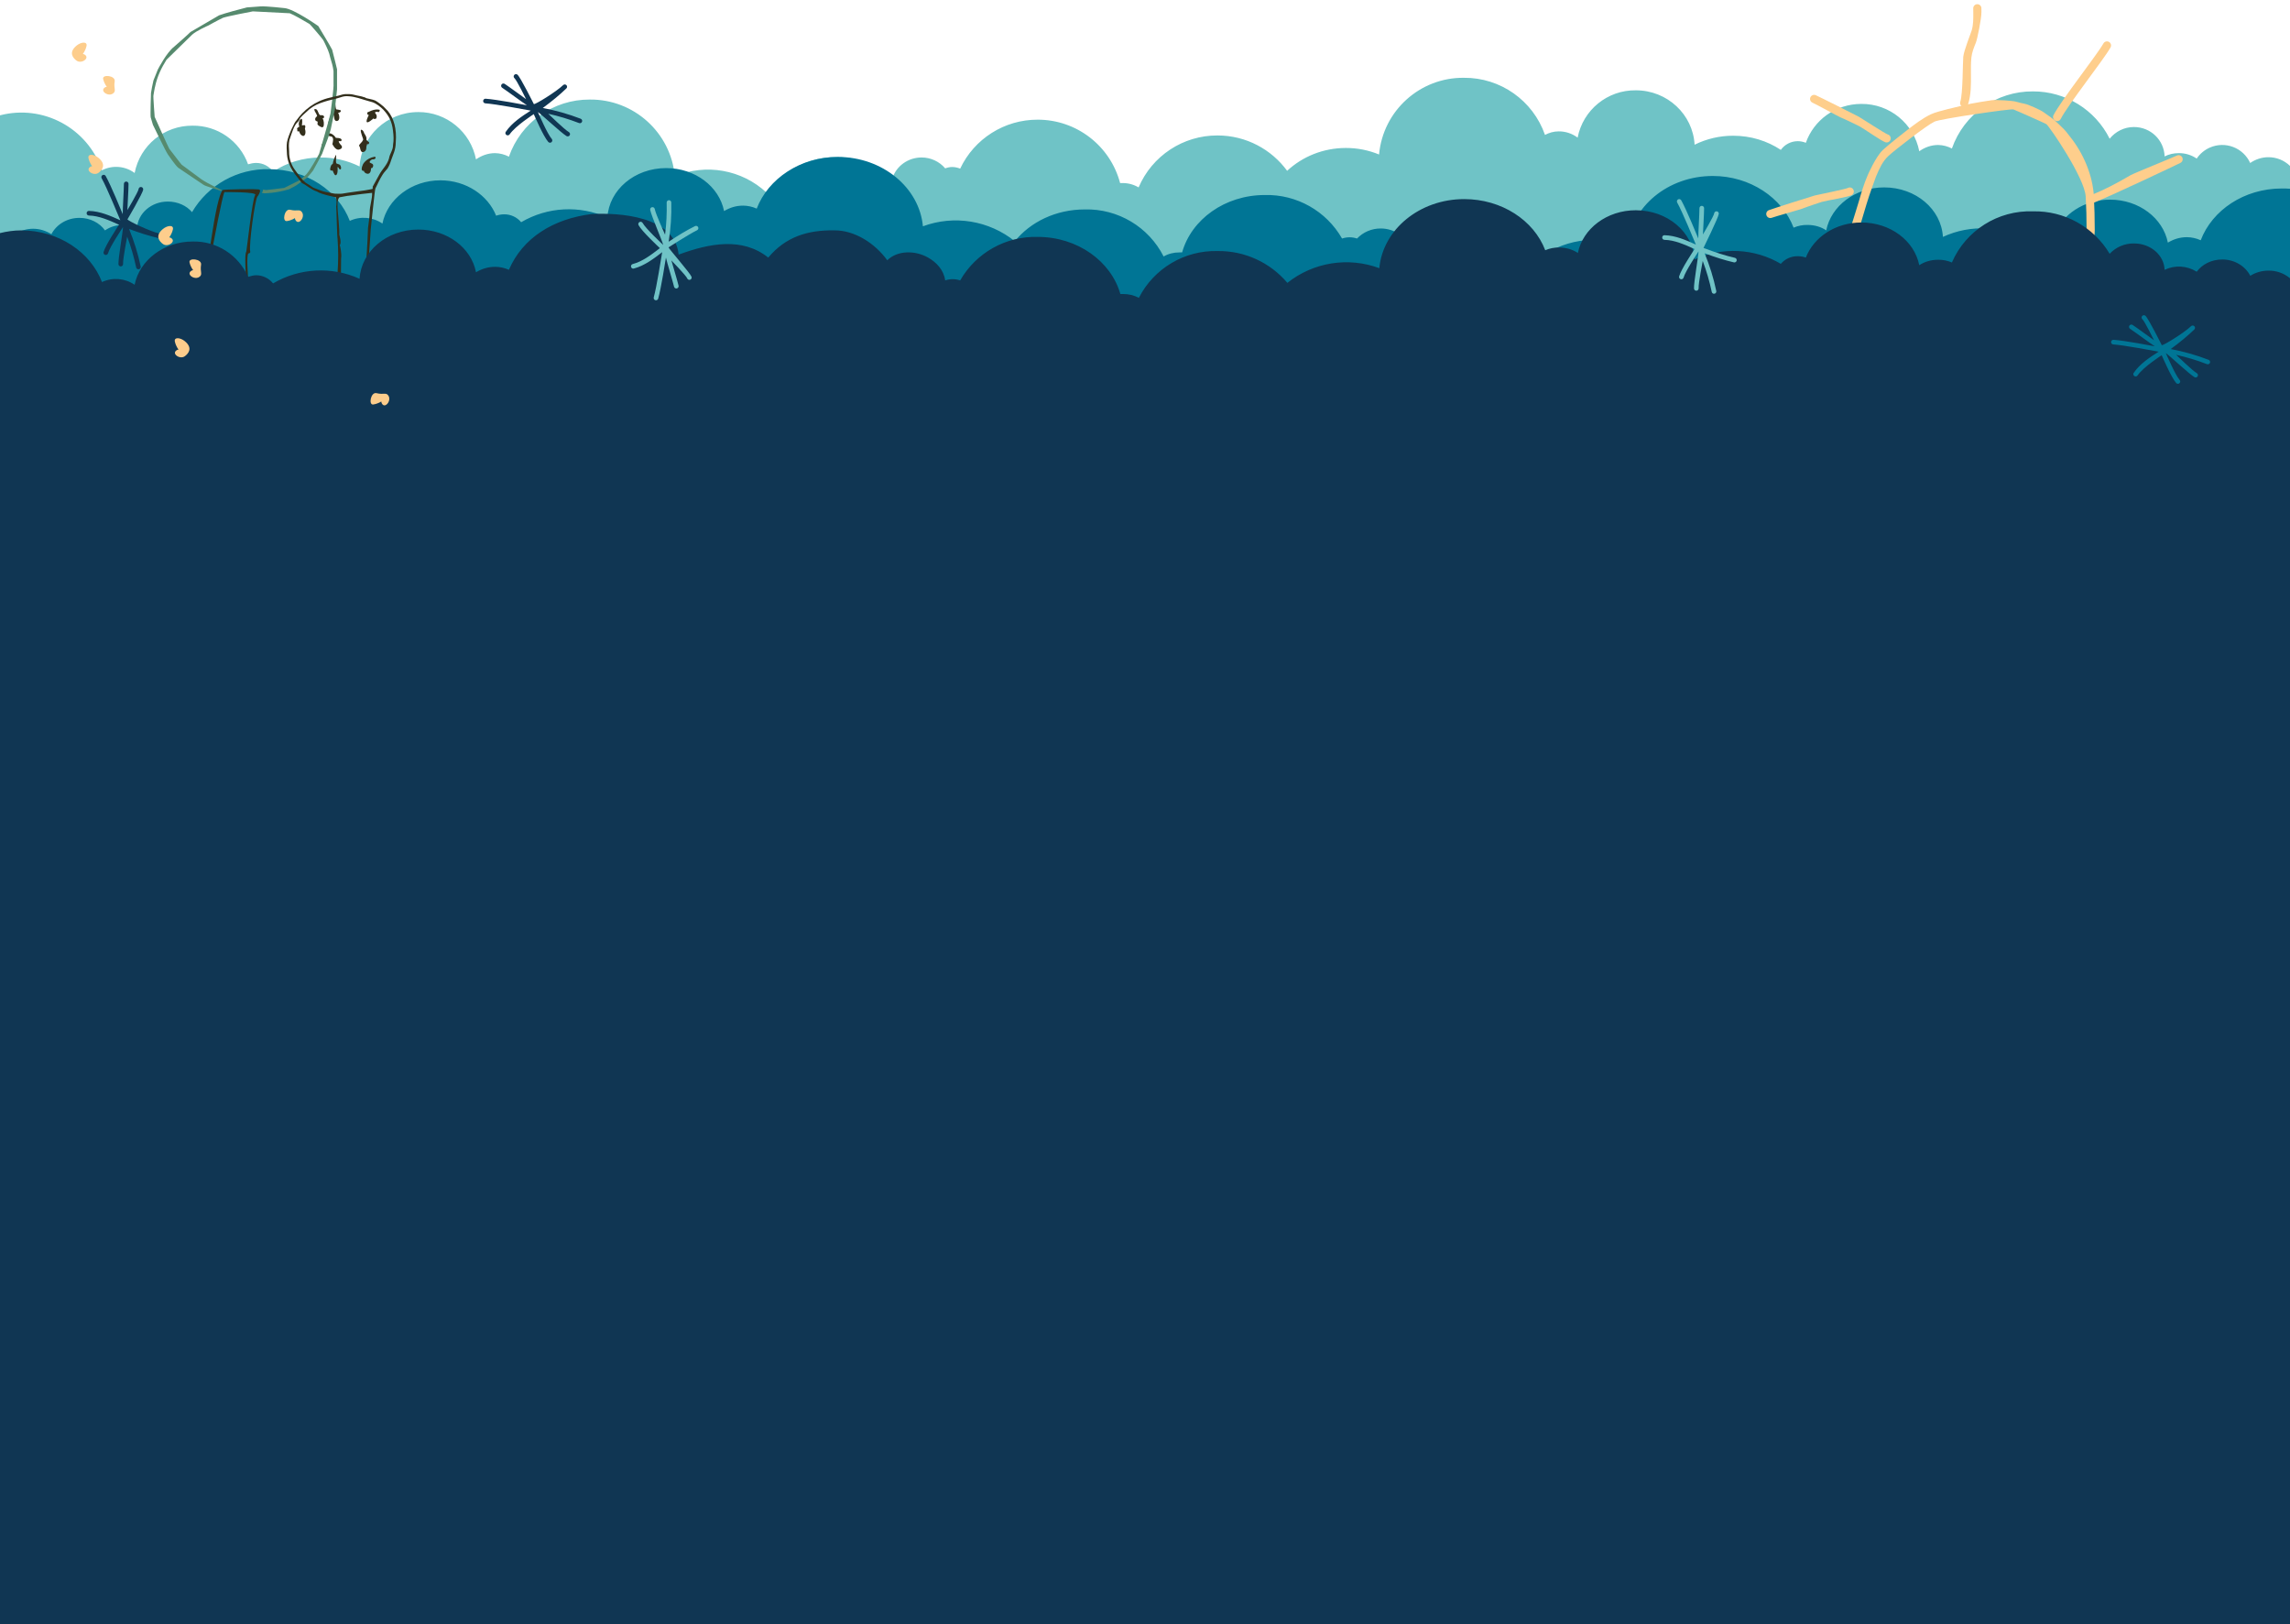 <?xml version="1.0" encoding="utf-8"?>
<!-- Generator: Adobe Illustrator 15.0.0, SVG Export Plug-In . SVG Version: 6.00 Build 0)  -->
<!DOCTYPE svg PUBLIC "-//W3C//DTD SVG 1.1//EN" "http://www.w3.org/Graphics/SVG/1.1/DTD/svg11.dtd">
<svg version="1.1" id="Calque_1" xmlns="http://www.w3.org/2000/svg" xmlns:xlink="http://www.w3.org/1999/xlink" x="0px" y="0px"
	 width="841.9px" height="597.197px" viewBox="0 0 841.9 597.197" enable-background="new 0 0 841.9 597.197" xml:space="preserve">
<path fill="#103857" d="M982.5,1564.302c1.576-0.822,3.322-1.27,5.1-1.302c4,0,7.604,2.101,9.604,5.302
	c6.411-10.322,19.975-13.492,30.296-7.08c1.916,1.188,3.638,2.666,5.104,4.379c-0.661-2.514-1-5.1-1-7.699
	c0-17,14.104-30.801,31.5-30.801c17.179-0.187,31.25,13.586,31.438,30.762c0.021,1.855-0.126,3.71-0.438,5.539
	c1.638-0.389,3.313-0.59,5-0.6c8,0,15,4.198,18.696,10.397c3.158-4.894,9.498-6.618,14.7-4
	c5.703-16.377,23.604-25.026,39.979-19.324c0.72,0.25,1.426,0.523,2.116,0.824c1.605-16.088,15.234-28.281,31.4-28.104
	c10.6,0,20,5.104,25.7,13c5.871-5.452,13.586-8.488,21.6-8.5c17.176-0.145,31.214,13.666,31.354,30.848
	c0.022,2.924-0.364,5.837-1.152,8.652c3.771-0.442,7.521,1.019,10,3.896c0.832-0.313,1.711-0.48,2.6-0.5
	c1.063-16.563,14.905-29.395,31.5-29.196c12.2,0,22.801,6.801,28,16.696c1.135-0.343,2.314-0.512,3.5-0.5c1.604,0,3.2,0.304,4.604,1
	c4.896-16.862,22.547-26.563,39.409-21.663c4.728,1.372,9.069,3.825,12.688,7.163c5.7-8,15-13,25.6-13c16.5,0,30,12.398,31.4,28.104
	c3.871-1.59,8.016-2.403,12.2-2.396c14,0,25.692,8.801,29.896,21c1.577-0.822,3.325-1.27,5.104-1.301c4,0,7.6,2.101,9.6,5.191
	c4.94-8.062,14.511-12.019,23.7-9.799c-0.336-1.814-0.503-3.655-0.5-5.5c0-17,14.1-30.804,31.5-30.804
	c17.175-0.146,31.219,13.654,31.368,30.83c0.021,2.55-0.271,5.093-0.868,7.57c7.925-9.209,21.813-10.25,31.021-2.326
	c1.714,1.474,3.188,3.203,4.373,5.127c3.168-4.948,9.577-6.681,14.808-4c4.435-12.642,16.401-21.075,29.8-21
	c16.397,0,30,12.299,31.397,28c1.772-1.092,3.813-1.681,5.896-1.701c1.9,0,3.7,0.5,5.3,1.301c0.108-6.071,5.12-10.909,11.194-10.803
	l0.104,0.002c4,0,7.398,2,9.398,5c1.943-1.326,4.249-2.022,6.602-2c2.5,0,4.806,0.701,6.604,2c1.8-3.799,5.8-6.5,10.396-6.5h0.5v511
	h-842v-531.687c3.935-1.615,8.147-2.434,12.398-2.4C966.5,1543.4,978.3,1552.099,982.5,1564.302L982.5,1564.302z"/>
<path fill="#6FC3C6" d="M827.3,60c-2.541-5.7-9.223-8.261-14.922-5.72c-1.938,0.864-3.595,2.258-4.778,4.02
	c-1.938-1.331-4.245-2.029-6.6-2c-1.9,0-3.6,0.4-5.2,1.2c-0.2-6-5.1-10.8-11.3-10.8c-3.6,0-6.8,1.699-8.9,4.3
	c-5.321-10.689-16.252-17.436-28.192-17.398c-13.407-0.104-25.394,8.34-29.808,21c-1.545-0.812-3.255-1.256-5-1.302
	c-2.692,0-5,0.9-7,2.302c-1.977-10.179-10.934-17.494-21.3-17.399c-9.5,0-17.5,6-20.396,14.3c-0.951-0.396-1.973-0.601-3-0.601
	c-2.46,0.016-4.766,1.204-6.2,3.2c-5-3.302-11-5.2-17.5-5.2c-4.925-0.015-9.786,1.115-14.2,3.301c-0.6-11.101-10-20-21.6-20
	c-10.404-0.144-19.417,7.188-21.4,17.399c-2.015-1.521-4.477-2.33-7-2.302c-1.8,0-3.5,0.5-5,1.302
	c-4.411-12.66-16.395-21.104-29.8-21c-16.161-0.17-29.741,12.104-31.2,28.198c-3.869-1.595-8.015-2.409-12.2-2.398
	c-8.396,0-16,3.2-21.6,8.398c-5.7-7.8-15-13-25.604-13c-12.628-0.044-24.053,7.48-29,19.102c-1.755-1.043-3.758-1.596-5.8-1.602h-1
	c-3.634-13.746-16.08-23.316-30.3-23.3c-12.188-0.04-23.299,6.979-28.5,18c-0.95-0.396-1.97-0.601-3-0.601c-0.8,0-1.7,0.2-2.5,0.5
	c-2.173-2.545-5.354-4.008-8.7-4c-5,0-9.3,3.2-10.7,7.601c-13.176-11.443-33.135-10.042-44.579,3.136
	c-0.605,0.695-1.179,1.419-1.721,2.164c-9.083-8.438-22.262-10.782-33.7-6c-1.508-16.109-15.119-28.372-31.3-28.198
	c-13.369-0.063-25.301,8.375-29.7,21c-1.575-0.826-3.322-1.271-5.1-1.302c-2.6,0-5,0.9-7,2.302
	c-1.97-10.142-10.871-17.445-21.2-17.399c-11.6,0-21,8.899-21.6,20c-4.444-2.2-9.341-3.33-14.3-3.301c-6.5,0-12.5,1.898-17.5,5.2
	c-1.437-1.996-3.741-3.187-6.2-3.2c-1,0-2,0.2-3,0.5c-3.073-8.603-11.267-14.305-20.4-14.199
	c-10.366-0.095-19.323,7.223-21.3,17.399c-3.483-2.593-8.136-2.979-12-1C32.215,47.088,15.86,38.278,0,42.4v113h842L841.9,61
	c-2.143-2.08-5.018-3.229-8-3.2c-2.4,0-4.7,0.802-6.604,2.102L827.3,60L827.3,60z"/>
<path fill="#007595" d="M809,88.3c-1.572-0.709-3.275-1.084-5-1.1c-2.7,0-5,0.8-7,2c-1.8-9-10.6-15.801-21.3-15.801
	c-9.5,0-17.5,5.398-20.5,13c-0.933-0.333-1.912-0.502-2.9-0.5c-2.396-0.01-4.672,1.055-6.2,2.898
	c-9.663-5.802-21.571-6.438-31.8-1.698c-0.6-10.2-10-18.2-21.6-18.2c-10.604,0-19.5,6.801-21.3,15.801c-1.9-1.301-4.308-2-6.9-2
	c-1.752-0.031-3.49,0.311-5.1,1c-4.2-11-16-19-29.7-19c-16.5,0-30,11.3-31.3,25.6c-11.452-4.239-24.289-2.15-33.808,5.5
	c-6.313-7.598-15.722-11.936-25.6-11.8c-7.482-0.008-14.758,2.453-20.7,7c-1.396-4-5.7-7-10.7-7c-3.282-0.009-6.425,1.328-8.692,3.7
	c-1.783-0.61-3.72-0.61-5.5,0c-5.809-10.146-16.714-16.292-28.4-16c-14.7,0-27,9-30.4,21.1c-0.333-0.013-0.666-0.013-1,0
	c-2.1,0-4.1,0.5-5.8,1.5c-5.517-10.881-16.804-17.613-29-17.3c-10.6,0-20,4.602-25.7,11.7c-9.514-7.652-22.35-9.741-33.8-5.5
	C338,69,324.5,57.7,308,57.7c-13.8,0-25.6,8-29.8,19c-1.572-0.712-3.275-1.086-5-1.101c-2.7,0-5,0.8-7,2
	c-1.8-9-10.6-15.802-21.3-15.802c-11.6,0-21,8-21.6,18.2c-10.215-4.616-22.037-3.981-31.7,1.699c-1.55-1.873-3.869-2.94-6.3-2.899
	c-1,0-2,0.2-2.9,0.5c-3-7.5-11-13-20.5-13c-10.6,0-19.5,6.899-21.3,15.899c-3.545-2.422-8.103-2.802-12-1c-4.2-11-15.9-19-29.7-19
	C87.3,61.946,76.471,67.992,70.6,78c-2-2.398-5.3-3.898-8.9-3.898c-6.1,0-11.1,4.398-11.3,9.8c-1.625-0.771-3.4-1.182-5.2-1.199
	c-2.5,0-4.7,0.699-6.6,2c-2-2.801-5.5-4.601-9.4-4.601c-4.6,0-8.5,2.5-10.3,6c-1.9-1.2-4.2-2-6.7-2c-5,0-9.2,3-10.7,6.898L0,143.4
	h842v-74c-1.031-0.078-2.065-0.11-3.1-0.102c-13.9,0-25.604,8-29.808,19L809,88.3L809,88.3z"/>
<path fill="#332F1C" d="M121.6,43.7c0,0.399-0.4,0.5,0,0.699c0,0.2-0.2,0.2-0.4,0.2l0.3,0.198l-0.2,0.602
	c-0.1-0.3-0.2-0.3-0.6-0.199c0-0.5,0.2-0.801,0.6-1c-0.4,0-0.2,0-0.4-0.301C121,43.6,121.3,43.6,121.6,43.7z M119.1,52.8l-0.3,0.2
	c0,0.102,0.2,0.102,0.1,0.3c-0.3,0.2-0.1,0.5-0.5,0.7C118,53.4,118.5,52.5,119.1,52.8z M122.3,41.2l0.4-0.5
	c-0.296-1.074-0.364-2.198-0.2-3.301l0.3-0.102c0.7,0.5,0.4,2,0.8,2.899c0,0,1.4,0.2,1.7,0.4c0.183,0.75-1,0.898-1,0.898
	c0.5,0.8,0.9,3-0.6,3c-1-0.101-0.7-1.5-1.1-2.301C122.2,42.1,122,41.6,122.3,41.2z M116.1,44.4c0,0-0.784-0.76,0.5-1.699
	c-0.2-1-0.9-1.5-1.1-2.5c1.3-0.601,1.4,1.399,2,2v0.101l1.2,0.101c0.4,0.101,0.7,0.801,0.2,1l-0.2,0.101l-0.1,0.102
	c0.5,0.601,0.6,2.199,0.3,3l-0.5,0.199c-0.1,0-1.5-0.5-1.7-1.199c0-0.301,0.3-1-0.2-1L116.1,44.4z M139.6,40.4v0.2
	c0,0.3-0.2,0.398-0.3,0.601H139c-0.3-0.2-0.9-0.101-1.1,0.101c-0.1,0.301,0.3,0.5,0.4,0.801c0.3,0.398,0.2,0.898,0.1,1.3l-0.1,0.2
	c-0.3,0-0.7,0.398-0.9,0V43.5c-4.215,3.619-2.1-0.601-2.1-0.601c0-0.199,0.4-0.5,0.2-0.699h-0.2c-0.4-0.2-0.4-0.9,0-1l0.3-0.101
	C138.159,39.775,139.6,40.4,139.6,40.4L139.6,40.4z M110,46.4c-0.4-0.899,0-2.3,0.7-2.699c0.6-0.301,0.4,1.699,0.3,2.3
	c0,0.2,0.5,0,0.7,0c0,0,0.9-0.199,0.4,1.301c0.3,0.899,0.4,2.5-0.6,2.699c-0.9-0.199-1.3-0.898-1.5-1.699h-0.5l-0.2-0.101
	c0.054-0.305,0.02-0.616-0.1-0.899c0-0.301,0.4-0.301,0.5-0.601h0.1c0.2,0,0.2-0.2,0.3-0.301H110z M132.7,47.7
	c0.7,0,1,0.699,1.2,1.3c0.4,0.7,1,1.399,0.8,2.3c0.063,0.352,1,1,1,1c0.1,0.5-0.3,1-0.7,0.602c0-0.102-0.2,0.801-0.3,1
	c0.109,2.22-1.5,2-1.5,2c-0.9-0.199-0.6-1.699-1.2-2.3c0-0.5,1-1.302,1.1-1.5l0.4-0.7C133.7,51.2,132.3,48.4,132.7,47.7z M120.8,49
	c0,0,1.4-0.271,2.7,1.7h0.3c0.9,0,2.3,0.3,1.6,1.199h-0.8L124.5,52c0.1,0.5,0.7,1.2,1.1,1.602c0.4,0.898-0.3,1.198-1,1.398
	c-1.3,0.3-2.4-2-2.4-2c0.2-1,0.6-2.3-0.3-2.8c0,0-1.4-0.101-1.5-0.7C120.4,49.2,120.6,49.2,120.8,49z"/>
<path fill="#332F1C" d="M123.4,57.1c0.519-0.669-0.2,2.198,0.3,3l1.1,0.398c0.6,0.199,1,2.399-0.1,1.602
	c-0.2-0.302-0.2-0.602-0.6-0.7c0.241,3.375-0.8,3-0.8,3c-0.4,0-1-1.699-1-1.699h-0.2c-1.1,0.199-0.7-1-0.4-1.801
	c0.1-0.3,0.5-0.5,0.7-0.8C122.4,59.1,123.4,57.1,123.4,57.1z M137.8,57.6c0.7,0.398,0,1.101-0.8,1c-0.5,0-1.4,0.8-1,1.198l0.8,0.399
	c0.885,0.403,0.1,1.9-0.3,1.601h-0.1c0.05,3.336-2.7,1.899-2.6,1c0,0-1.568,0.43-0.4-2.3C133.4,60.5,134.435,58.197,137.8,57.6
	L137.8,57.6z"/>
<path fill="#103754" d="M59.227,86.887c-0.105,0.457-0.561,0.741-1.018,0.637h-0.001c-3.245-0.749-6.788-1.857-10.756-3.344
	c1.838,4.48,3.288,9.118,4.279,13.841c0.075,0.464-0.24,0.899-0.704,0.978c-0.434,0.069-0.851-0.202-0.96-0.628
	c-0.813-3.869-1.919-7.672-3.31-11.372c-0.055,0.521-1.594,7.979-1.51,10.064c0.019,0.468-0.345,0.861-0.813,0.883h-0.001
	l-0.035,0.001c-0.456,0-0.831-0.359-0.849-0.815c-0.092-2.3,1.675-12.043,1.671-13.652c-0.536,0.854-4.837,7.285-5.504,9.648
	c-0.126,0.451-0.594,0.716-1.045,0.588l-0.002-0.001c-0.452-0.127-0.714-0.598-0.587-1.049c0.74-2.625,5.173-9.245,5.668-10.04
	l-0.08-0.035c-3.568-1.605-7.256-3.27-10.987-3.345c-0.469-0.01-0.841-0.396-0.832-0.865V78.38v-0.001
	c0.009-0.47,0.36-0.871,0.867-0.832c4.028,0.082,8.002,1.854,11.521,3.438c-0.668-1.549-4.953-12.04-6.879-15.471
	c-0.22-0.415-0.063-0.931,0.351-1.15c0.401-0.213,0.9-0.072,1.131,0.318c1.979,3.522,5.85,13.029,6.277,14.055
	c-0.02-2.032,0.432-9.112,0.432-11.138c0-0.471,0.381-0.852,0.85-0.852c0.47,0,0.85,0.381,0.85,0.852
	c0,2.083-0.388,8.308-0.423,9.661c0,0,4.009-6.739,4.13-7.762c0.051-0.463,0.468-0.799,0.932-0.747l0.011,0.001
	c0.466,0.056,0.8,0.479,0.745,0.942c-0.165,1.403-5.779,10.938-5.779,10.938c0.018,0.516,8.267,4.435,11.725,5.232
	C59.048,85.974,59.332,86.43,59.227,86.887L59.227,86.887z"/>
<path fill="#103653" d="M208.245,31.307c0.326,0.337,0.316,0.875-0.021,1.2l0,0c-2.396,2.313-5.258,4.68-8.667,7.194
	c4.756,0.895,9.421,2.218,13.937,3.958c0.438,0.17,0.655,0.662,0.485,1.103c-0.17,0.438-0.663,0.653-1.101,0.483
	c-3.687-1.428-7.477-2.571-11.337-3.426c0.401,0.33,5.819,5.684,7.613,6.752c0.404,0.24,0.536,0.763,0.296,1.165l-0.018,0.03
	c-0.249,0.382-0.754,0.499-1.146,0.268c-1.979-1.177-9.182-7.97-10.535-8.845c0.423,0.904,3.471,8.029,5.089,9.875
	c0.309,0.353,0.274,0.888-0.077,1.197l-0.002,0.002c-0.354,0.309-0.89,0.271-1.199-0.08c-1.797-2.052-4.921-9.343-5.327-10.224
	c0,0-6.769,4.351-8.867,7.437c-0.264,0.389-0.793,0.489-1.181,0.226l0,0c-0.388-0.264-0.534-0.774-0.225-1.181
	c2.265-3.333,5.915-5.698,9.162-7.785c-1.663-0.283-12.793-2.41-16.721-2.667c-0.468-0.039-0.814-0.45-0.774-0.919
	c0.039-0.455,0.43-0.799,0.887-0.776c4.033,0.265,14.112,2.2,15.204,2.399c-1.715-1.092-7.403-5.329-9.103-6.435
	c-0.394-0.256-0.506-0.782-0.25-1.177c0.255-0.395,0.782-0.506,1.176-0.25c1.746,1.137,6.755,4.855,7.869,5.622
	c0,0-3.462-7.034-4.255-7.691c-0.361-0.295-0.414-0.826-0.12-1.188c0-0.001,0.001-0.001,0.001-0.003l0.007-0.009
	c0.3-0.36,0.836-0.41,1.197-0.109c1.086,0.902,6.021,10.809,6.021,10.809c0.44,0.265,8.225-4.513,10.779-6.977
	C207.38,30.959,207.919,30.969,208.245,31.307L208.245,31.307z"/>
<path fill="#FDCD8C" d="M33.891,61.086c-0.398-0.013-1.731,0.654-1.231,1.654s2.348,1.672,3.5,0.835
	c1.34-0.976,3.103-3.025,0.04-5.554c-1.675-1.383-4.096-1.615-3.652,0.219C32.992,60.075,33.891,61.086,33.891,61.086z
	 M39.266,31.896c-0.398-0.014-1.731,0.655-1.231,1.655s2.348,1.671,3.5,0.834c1.341-0.977,0.181-1.739,0.631-4.489
	c0.351-2.146-4.686-2.681-4.242-0.845C38.368,30.885,39.266,31.896,39.266,31.896z M108.425,80.177
	c-0.044,0.396,0.514,1.776,1.55,1.358c1.037-0.418,1.855-2.206,1.113-3.422c-0.864-1.414-1.719-0.319-4.424-0.989
	c-2.108-0.521-3.046,4.456-1.183,4.161C107.344,80.99,108.425,80.177,108.425,80.177z M30.453,19.834
	c0.398-0.013,1.731,0.654,1.231,1.654s-2.348,1.672-3.5,0.834c-1.341-0.975-3.104-3.024-0.041-5.553
	c1.675-1.383,4.096-1.615,3.652,0.219S30.453,19.834,30.453,19.834z M609.785,99.656c-0.398-0.012-1.731,0.655-1.231,1.655
	s2.351,1.671,3.5,0.834c1.341-0.977,3.104-3.024,0.041-5.555c-1.675-1.383-4.096-1.613-3.647,0.221
	C608.887,98.644,609.785,99.656,609.785,99.656z"/>
<path fill="#568A6E" d="M74.125,65.972c2.688,1.802,7.291,3.802,7.391,3.9v0.1l-0.233,0.251c-0.5-0.3-5.842-1.734-6.542-2.333
	c-0.155-0.117-9.208-6.208-9.208-6.208c-1.1-0.9-3.817-4.91-3.817-4.91c-1-1.5-5.3-10.5-5.5-10.901l-0.801-2.698
	c-0.2-0.7,0.1-8.998,0.1-8.998c0-0.3,0.7-3.898,0.9-4.601l1.6-4c0.4-0.699,3.209-6.213,6-8.399c0,0,5.5-4.8,6-5.398L80.534,5.64
	c1.91-0.727,8.55-2.517,10.25-2.917l5.083-0.375c2.2-0.104,8.648,0.624,8.648,0.624c3.4,0.2,12.5,6.601,12.5,6.601
	s4.7,7.8,5.1,8.699c0.4,1.398,1.8,7.198,1.8,7.198v7.399l-0.8,7.402c-0.3,1.5-1.3,6.3-1.5,7.198c-0.2,0.899-1,3.302-1.1,3.5
	l-2.1,5.602c0,0-2.748,5.211-3.3,6.101c0,0-1.506,2.102-2.9,3.2c-0.2,0-3.3,2.3-3.3,2.3s-2.523,1.396-2.6,1.399
	c-4.894,1.5-9.2,1.5-9.2,1.5l-0.9-0.199c0.4-0.4,0.7-1,0.3-1.2l1.3,0.2c0,0,6.3-0.7,6.7-0.799l5.4-2.699c0,0,2.8-2.101,3.1-2.801
	c0.7-0.699,3.6-5.602,4.3-7c0,0,3.7-12.602,4.2-14.899c0,0,1.3-9.8,1.1-11v-4.502c-0.2-1.8-0.7-3.3-1.2-5c-0.4-2-1.2-3.601-2-5.3
	c-0.2-0.5-0.7-1.3-0.7-1.3c-0.3-0.5-4.8-5.801-5-5.801l-1.9-1.101c0,0-3.7-2.2-5.3-2.8L92.95,4.182c0,0-9.935,1.89-11.035,2.39
	c-1.9,0.899-5.3,2.801-5.3,2.801s-4.4,1.899-6,3.399l-9.4,9.2c-1.8,2.9-3.4,6-4.2,9.9c-0.1,0.1-0.6,3.199-0.6,3.199
	c-0.14,0.453,0.451,7.902,0.451,7.902s5.173,11.531,5.373,11.73c0.6,0.7,4.376,5.766,4.576,5.866L74.125,65.972L74.125,65.972z"/>
<path fill="#332F1C" d="M74.06,104.908c0.934-1.089,3.287-14.955,3.38-15.573c1.758-11.707,3.164-17.923,4.405-19.462
	c0.085-0.252,13.356-0.52,13.586-0.136c0.12,0.134,0.226,0.362,0.152,0.734c-0.049,0.244-0.538,1.39-1,1.856l0.013,0.011
	C93.759,73.51,91.44,89.8,91.993,92.523c0.03,0.147-0.008,0.3-0.103,0.416c-0.095,0.116-0.237,0.184-0.387,0.184
	c-0.056,0-0.12,0.014-0.206,0.112c-1.266,1.46,1.209,22.634,1.25,23.134c0.747,5.464,0.748,6.305,0.359,6.751
	C92.777,123.268,72.934,106.222,74.06,104.908z M92.165,122.097c0.007-1.046-2.999-27.931-1.623-29.518
	c0.122-0.141,2.219-19.536,3.271-20.862c0.016-0.021,0.034-0.04,0.053-0.057c0.522-1.187-11.077-1.015-11.338-1.043
	c-0.766,1.072-4.247,19.851-4.303,20.106c-0.048,10.918-2.316,13.564-3.406,14.835C74.292,106.174,92.044,121.983,92.165,122.097z"
	/>
<path fill="#332F1C" d="M127.9,34.599h0.5c1,0,1.9,0.301,2.8,0.5c0.9,0.2,1.8,0.301,2.5,0.601c0.4,0,0.7,0.301,1,0.399
	c1,0.301,2.1,0.398,3.1,0.801c0.7,0.3,1.4,0.899,2,1.3c0.808,0.58,1.546,1.251,2.2,2l0.5,0.5c2.3,2.7,3.4,6.7,3,11.602
	c0,2.8-1,4.5-1.7,6.601c-0.305,1.051-0.742,2.06-1.3,3c-0.6,0.8-1.3,1.399-1.9,2.399c-1,1.601-1.8,3.398-2.6,5
	c-0.2,0.3-1.6,14-1.7,15c0,0-0.7,10.699-0.8,11c-0.1,1.3,0,5.099,0,5.099s-1.3,28.1-1.6,28.1c-1.4-0.2-11.4-3.399-11.8-3.199
	c0,0,1.1-9.401,1.1-9.702l0.4-3.999l0.3-2.399c0.6-3,0-6,0.2-9c0.3-4.301,0.3-8.199,0-12.398c-0.2-0.801-0.4-11.7-0.5-11.902
	c0.1-0.5,0.3-2.898-0.2-3.398c0,0-5.3-1-6.9-2.102c-2.2-0.699-3.6-2.199-5.5-3.1c-2.2-2.9-5.1-5.7-5.5-10.5c-0.1-1.5-0.2-3.2,0-4.5
	c0.492-2.77,3.1-7.9,3.3-7.802c2.8-4,6.8-7.3,12.5-8.601l3-0.699C125.4,34.899,126.3,34.498,127.9,34.599L127.9,34.599z
	 M144.5,48.198c-0.4-3.7-1.6-5.7-3.6-7.898c-1-1-2.5-2.2-3.9-2.7l-2.1-0.602c-2-0.6-4.5-1.5-6.7-1.6c-1.9-0.2-2.8,0.399-4.4,0.8
	c-2.2,0.5-4.1,1-6,1.7c-1.957,0.699-3.733,1.827-5.2,3.3c-0.8,0.7-1.8,1.602-2.3,2.3l-0.3,0.7c-0.4,0.602-1,1-1.4,1.7
	c-0.7,1.1-1.1,2.399-1.6,3.8l-0.6,1.8c-0.3,1.5-0.2,2.802-0.1,4.2c-0.061,2.527,0.751,5,2.3,7c1.2,1.7,2.4,3.399,3.8,4.5l1.6,1
	c0.6,0.399,1.2,0.899,1.7,1c0,0,2.9,1.2,4.1,1.399l3.2,0.601c0,0,2.4,0.102,2.8,0c2.2-0.398,8.3-1.2,8.3-1.2
	c0.8-0.1,2.7-0.5,2.7-0.5c0.2,0,0.2-0.1,0.2-0.198c0-0.5,0-0.802,0.2-1l0.1-0.2l2.2-4c1.1-2,2.8-3.399,3.5-5.8
	c0.3-1.899,1.5-3,1.5-5v-0.102c0.3-1.601,0.2-3.398,0-4.898V48.198L144.5,48.198z M134.8,93.806c0.1-0.801,0.5-9.399,0.5-10
	c0.2-1.801,0.6-4,0.6-5.602c0-2.601,1-5,0.9-7.3c-0.084-0.048-7.1,0.8-8.9,1.101h-0.1l-2.8,0.5c-0.7,0-0.8,1.699-0.9,1.801v2
	c-0.1,0,0.9,9.302,0.6,9.903c0,0,1,3.099,0.2,3.898c0.1,0,0.8,3.2,0.5,4.899c0,0-0.1,7.199-0.1,10.801c0-0.102,0,0,0,0
	c-0.1,1.398-1.4,13.099-2.2,16.998c0.5,0.5,9.9,3.692,9.9,3.692L134.8,93.806z"/>
<g>
	<path fill="#FECE8C" d="M729.587,123.865c-3.431,0-6.824-0.168-9.69-0.333c-3.633-0.208-6.182-1.413-9.133-2.808
		c-1.541-0.728-3.246-1.317-4.895-1.887c-2.073-0.716-4.216-1.457-6.177-2.508c-4.558-2.444-8.121-7.057-10.717-10.802
		c-1.156-1.669-2.057-3.437-2.927-5.146c-0.251-0.492-6.01-16-5.384-17.551c0.198-0.49,2.675-8.633,2.675-8.633
		c0.925-3.188,1.882-6.485,3.279-9.72c0,0,2.943-6.873,5.641-9.372c2.496-2.313,8.791-7.185,8.791-7.185
		c2.774-2.152,5.644-4.377,8.846-5.91c2.472-1.183,10.104-2.792,11.317-3.126c3.558-0.979,10.988-2.031,10.988-2.031
		c1.699-0.24,7.855,0.18,8.915,0.522c0.635,0.205,2.874,0.736,3.4,0.819c0.894,0.14,5.609,2.147,6.803,3.072
		c0.381,0.295,2.11,1.519,2.615,1.845c1.139,0.735,4.984,4.387,5.702,5.344c0.372,0.496,0.746,0.995,1.146,1.482
		c5.229,6.368,8.597,14.65,9.006,22.154c0.217,3.993,0.327,8.167,0.327,12.409c0,5.479-3.059,17.999-3.059,17.999
		c-1.527,5.207-3.259,11.108-8.089,14.452c-2.102,1.455-4.687,2.231-7.187,2.981c-1.027,0.308-9.066,2.858-12.128,3.299
		C736.69,123.657,733.397,123.865,729.587,123.865z M684.599,91.169c0.13,0.487,5.802,11.146,6.843,12.649
		c2.404,3.469,13.355,11.474,15.407,12.183c1.725,0.596,19.384,4.863,22.738,4.863c3.666,0,15.235-1.719,18.272-2.824
		c0.981-0.357,7.692-2.372,9.403-3.556c3.957-2.739,7.255-13.975,7.255-13.975c1.847-6.202,2.6-10.84,2.6-16.008
		c0-4.188-0.108-8.308-0.323-12.246c-0.375-6.889-13.429-25.941-14.485-26.624c-0.545-0.352-11.445-5.186-12.113-5.401
		c-0.957-0.309-26.856,3.459-29.004,4.486c-2.913,1.394-14.494,10.367-16.893,12.589c-2.229,2.065-3.319,4.61-4.581,7.557
		c0,0-2.556,6.928-3.497,10.169c0,0-1.877,6.194-2.19,7.324C683.896,82.843,684.347,90.22,684.599,91.169z"/>
	<path fill="#FECE8C" d="M693.618,52.377c-0.13,0-0.262-0.017-0.394-0.053c-1.445-0.392-8.107-5.109-9.576-5.874
		c-0.561-0.292-5.167-2.544-7.032-3.315c-0.819-0.339-9.036-4.845-10.269-5.386c-0.759-0.333-1.104-1.218-0.771-1.977
		c0.334-0.758,1.219-1.102,1.977-0.771c1.428,0.626,13.979,6.918,15.852,7.929c0.536,0.289,9.771,6.271,10.605,6.497
		c0.8,0.217,1.271,1.041,1.055,1.84C694.884,51.937,694.278,52.377,693.618,52.377z"/>
	<path fill="#FECE8C" d="M722.117,39.377c-0.151,0-0.305-0.023-0.457-0.072c-0.789-0.252-1.224-1.097-0.972-1.886
		c0.979-3.064,0.876-14.467,1.094-16.569c0.242-2.327,2.781-8.582,3.109-9.719c0.616-2.13,0.593-4.337,0.568-6.673
		c-0.005-0.469-0.01-0.94-0.01-1.416c0-0.829,0.672-1.5,1.5-1.5s1.5,0.671,1.5,1.5c0,0.464,0.005,0.926,0.01,1.384
		c0.025,2.45-1.552,10.041-2.028,11.216c-0.755,1.859-1.468,3.615-1.665,5.518c-0.201,1.934-0.183,3.97-0.163,6.126
		c0.034,3.699,0.069,7.524-1.058,11.047C723.342,38.97,722.753,39.377,722.117,39.377z"/>
	<path fill="#FECE8C" d="M756.282,44.543c-0.226,0-0.454-0.051-0.669-0.158c-0.741-0.37-1.042-1.271-0.672-2.012
		c2.594-5.199,16-22.172,18.367-26.396c0.406-0.724,1.319-0.979,2.042-0.575c0.723,0.405,0.98,1.319,0.575,2.042
		c-2.483,4.431-15.845,21.348-18.301,26.27C757.363,44.239,756.833,44.543,756.282,44.543z"/>
	<path fill="#FECE8C" d="M769.45,74.543c-0.602,0-1.17-0.365-1.399-0.96c-0.298-0.773,0.087-1.641,0.859-1.939
		c4.765-1.838,9.187-4.218,14.361-7.227c1.349-0.784,15.762-6.576,16.993-7.208c0.738-0.377,1.642-0.088,2.02,0.649
		c0.379,0.737,0.088,1.641-0.648,2.02c-1.468,0.753-26.405,12.543-31.646,14.565C769.813,74.51,769.63,74.543,769.45,74.543z"/>
</g>
<path fill="#103653" d="M827.3,101.4c-1.8-3.5-5.7-6-10.3-6c-4,0-7.4,1.801-9.4,4.5c-3.55-2.25-8.009-2.515-11.8-0.699
	c-0.2-5.399-5.1-9.7-11.3-9.7c-3.368-0.039-6.599,1.34-8.9,3.801c-5.9-9.898-16.673-15.857-28.192-15.601
	c-12.854-0.451-24.678,7.006-29.808,18.8c-1.579-0.678-3.279-1.018-5-1c-2.692,0-5,0.7-7,2c-1.8-9-10.6-15.699-21.3-15.699
	c-9.5,0-17.5,5.399-20.396,12.899c-0.962-0.347-1.979-0.516-3-0.5c-2.381-0.037-4.654,0.989-6.2,2.8
	c-9.665-5.699-21.511-6.299-31.7-1.601c-0.6-10.102-10-18.102-21.6-18.102c-10.7,0-19.5,6.802-21.308,15.7c-2-1.3-4.3-2-7-2
	c-1.718-0.018-3.42,0.323-5,1c-4.192-11-16-18.8-29.8-18.8c-16.396,0-29.896,11.199-31.2,25.399
	c-11.434-4.248-24.258-2.199-33.8,5.398c-6.356-7.525-15.748-11.816-25.6-11.699c-12.174-0.334-23.455,6.356-29,17.199
	c-1.789-0.937-3.781-1.417-5.8-1.398h-1c-3.4-12-15.7-21-30.4-21c-11.718-0.31-22.661,5.835-28.5,16c-1.783-0.609-3.717-0.609-5.5,0
	c-0.55-3.903-3.256-6.677-6.3-8.403c-4.75-2.697-11.25-2.697-15,1c-4.5-6.25-12.037-11.088-19.5-11
	c-9.861-0.159-17.918,2.439-24.25,10c-9.519-7.563-21.544-5.293-32.95-1.083c-1.4-14.3-22.097-15.442-32-14.917
	c-14.05,1.75-25.316,8.706-30.4,20.504c-1.603-0.726-3.341-1.101-5.1-1.101c-2.6,0-5,0.8-7,2c-1.7-9-10.6-15.7-21.2-15.7
	c-11.6,0-21,8-21.6,18.101c-10.247-4.636-22.106-4.001-31.8,1.7c-1.508-1.885-3.787-2.986-6.2-3c-1,0-2,0.3-3,0.6
	c-3.508-8.091-11.584-13.236-20.4-13c-10.6,0-19.5,6.9-21.3,15.9c-3.545-2.423-8.103-2.803-12-1c-4.2-11-15.9-19-29.7-19
	c-2.7,0-5.3,0.399-7.8,1L0,644.198h842L841.9,102.3c-2.237-1.875-5.082-2.869-8-2.8C831.5,99.5,829.2,100.2,827.3,101.4L827.3,101.4
	z"/>
<path fill="#FDCD8C" d="M65.644,128.51c-0.398-0.013-1.731,0.654-1.231,1.654s2.348,1.671,3.5,0.834
	c1.34-0.976,3.103-3.024,0.04-5.554c-1.675-1.383-4.096-1.614-3.652,0.22C64.745,127.498,65.644,128.51,65.644,128.51z
	 M71.019,99.319c-0.398-0.013-1.731,0.655-1.231,1.655s2.348,1.671,3.5,0.834c1.341-0.977,0.181-1.739,0.631-4.489
	c0.351-2.146-4.686-2.68-4.242-0.845C70.121,98.308,71.019,99.319,71.019,99.319z M140.178,147.6
	c-0.044,0.396,0.514,1.776,1.55,1.358c1.037-0.418,1.855-2.206,1.113-3.421c-0.864-1.415-1.719-0.319-4.424-0.99
	c-2.108-0.521-3.046,4.456-1.183,4.161C139.097,148.414,140.178,147.6,140.178,147.6z M62.206,87.257
	c0.398-0.012,1.731,0.655,1.231,1.655s-2.348,1.671-3.5,0.834c-1.341-0.976-3.104-3.024-0.041-5.554
	c1.675-1.383,4.096-1.614,3.652,0.22C63.104,86.246,62.206,87.257,62.206,87.257z"/>
<path fill="#FECE8C" d="M681.104,71.494c-0.093,0.09-0.199,0.17-0.318,0.237c-1.309,0.729-9.371,2.005-10.956,2.484
	c-0.604,0.183-5.475,1.788-7.348,2.539c-0.823,0.33-9.852,2.843-11.111,3.317c-0.775,0.292-1.641-0.101-1.933-0.876
	c-0.29-0.776,0.104-1.64,0.877-1.932c1.459-0.548,14.837-4.812,16.883-5.396c0.585-0.167,11.373-2.336,12.128-2.756
	c0.724-0.403,1.637-0.143,2.04,0.581C681.703,70.295,681.577,71.032,681.104,71.494z"/>
<path fill="#6FC3C6" d="M256.279,84.642c-3.18,1.576-10.471,6.284-10.505,6.307c0.105,0.492,7.975,9.476,8.46,10.801
	c0.161,0.439-0.064,0.929-0.504,1.092h-0.001c-0.437,0.161-0.923-0.061-1.086-0.496l0,0l-0.004-0.013
	c-0.354-0.968-5.812-6.593-5.812-6.593c0.35,1.346,2.165,7.276,2.647,9.3c0.096,0.46-0.199,0.91-0.659,1.006
	c-0.441,0.093-0.877-0.177-0.994-0.61c-0.469-1.975-2.546-8.755-2.997-10.738c-0.177,1.089-1.746,11.241-2.855,15.127
	c-0.149,0.444-0.631,0.686-1.076,0.534c-0.417-0.14-0.658-0.573-0.557-1.001c1.08-3.785,2.819-14.968,3.114-16.643
	c-3.057,2.355-6.514,4.997-10.414,6.011c-0.485,0.153-0.918-0.155-1.036-0.607c-0.119-0.454,0.154-0.918,0.608-1.037l0,0h0.001
	c3.612-0.938,6.816-3.407,9.915-5.796l0.07-0.054c-0.692-0.679-6.509-6.072-7.837-8.456c-0.216-0.417-0.053-0.93,0.364-1.146
	c0.399-0.207,0.891-0.066,1.121,0.318c1.196,2.146,6.868,7.409,7.586,8.115c-0.369-1.567-4.343-10.635-4.785-12.896
	c-0.09-0.461,0.211-0.906,0.672-0.996c0.449-0.088,0.886,0.194,0.99,0.642l0.006,0.026c0.401,2.051,3.62,8.954,3.796,9.442
	c0.496-3.922,0.693-7.877,0.589-11.828c-0.003-0.471,0.375-0.854,0.845-0.854c0.456-0.002,0.833,0.354,0.854,0.81v0.001
	c0.12,4.839-0.202,9.678-0.961,14.456c3.517-2.363,6.707-4.263,9.691-5.741c0.419-0.209,0.928-0.039,1.138,0.38
	c0,0.001,0.001,0.002,0.001,0.003C256.873,83.924,256.7,84.433,256.279,84.642L256.279,84.642z"/>
<path fill="#6FC3C6" d="M638.47,95.824c-0.104,0.457-0.562,0.742-1.019,0.637c-3.246-0.749-6.789-1.857-10.757-3.344
	c1.838,4.48,3.288,9.12,4.275,13.841c0.11,0.456-0.17,0.915-0.627,1.025c-0.456,0.109-0.915-0.172-1.023-0.628
	c-0.004-0.017-0.007-0.032-0.01-0.05c-0.813-3.869-1.924-7.671-3.313-11.372c-0.056,0.521-1.593,7.979-1.51,10.064
	c0.02,0.469-0.345,0.863-0.813,0.884c-0.001,0-0.001,0-0.002,0h-0.002l-0.034,0.001c-0.455-0.004-0.827-0.361-0.85-0.814
	c-0.093-2.302,1.67-12.045,1.67-13.654c-0.534,0.854-4.834,7.285-5.5,9.648c-0.125,0.45-0.592,0.715-1.042,0.59c0,0,0,0-0.001,0
	l-0.005-0.001c-0.451-0.13-0.713-0.599-0.586-1.051c0.74-2.625,5.172-9.245,5.667-10.04l-0.08-0.033
	c-3.566-1.607-7.257-3.271-10.986-3.347c-0.468-0.01-0.841-0.396-0.832-0.862c0-0.001,0-0.003,0-0.003v-0.003
	c0.016-0.469,0.358-0.869,0.866-0.831c4.028,0.081,8.003,1.853,11.521,3.438c-0.669-1.549-4.953-12.04-6.88-15.471
	c-0.223-0.415-0.063-0.931,0.351-1.15c0.401-0.213,0.899-0.072,1.131,0.318c1.979,3.522,5.85,13.029,6.28,14.055
	c-0.021-2.032,0.432-9.112,0.432-11.138c0-0.472,0.382-0.854,0.854-0.854c0.471,0,0.853,0.382,0.853,0.854
	c0,2.083-0.389,8.31-0.422,9.662c0,0,4.009-6.74,4.133-7.763c0.052-0.464,0.472-0.798,0.938-0.746c0.004,0,0.008,0.001,0.012,0.001
	c0.466,0.057,0.8,0.479,0.745,0.942c-0.165,1.403-5.621,12.517-5.621,12.517c4.313,1.658,8.104,2.856,11.563,3.655
	C638.296,94.916,638.575,95.37,638.47,95.824z"/>
<path fill="#007595" d="M806.736,119.941c0.326,0.337,0.316,0.875-0.021,1.2l0,0c-2.396,2.313-5.258,4.68-8.666,7.194
	c4.756,0.895,9.42,2.218,13.937,3.958c0.438,0.17,0.655,0.662,0.485,1.103c-0.17,0.438-0.664,0.653-1.102,0.483
	c-3.688-1.428-7.477-2.571-11.337-3.426c0.401,0.33,5.819,5.684,7.612,6.752c0.404,0.24,0.537,0.763,0.297,1.165l-0.018,0.03
	c-0.25,0.382-0.754,0.499-1.146,0.268c-1.979-1.177-9.182-7.97-10.535-8.845c0.423,0.904,3.471,8.029,5.089,9.875
	c0.31,0.353,0.274,0.888-0.077,1.197l-0.002,0.002c-0.354,0.309-0.89,0.271-1.199-0.08c-1.797-2.052-4.92-9.343-5.326-10.224
	c0,0-6.77,4.351-8.867,7.437c-0.264,0.389-0.793,0.489-1.182,0.226l0,0c-0.388-0.264-0.533-0.774-0.225-1.181
	c2.266-3.333,5.915-5.698,9.162-7.785c-1.663-0.283-12.793-2.41-16.721-2.667c-0.469-0.039-0.814-0.45-0.774-0.919
	c0.039-0.455,0.431-0.799,0.888-0.776c4.032,0.265,14.111,2.2,15.203,2.399c-1.715-1.092-7.402-5.329-9.103-6.435
	c-0.394-0.256-0.507-0.782-0.25-1.177c0.255-0.395,0.782-0.506,1.176-0.25c1.746,1.137,6.755,4.855,7.869,5.622
	c0,0-3.462-7.034-4.255-7.691c-0.361-0.295-0.414-0.826-0.12-1.188c0-0.001,0.001-0.001,0.001-0.003l0.007-0.009
	c0.3-0.36,0.836-0.41,1.197-0.109c1.086,0.902,6.021,10.809,6.021,10.809c0.44,0.265,8.225-4.513,10.779-6.977
	C805.871,119.592,806.41,119.603,806.736,119.941L806.736,119.941z"/>
</svg>
